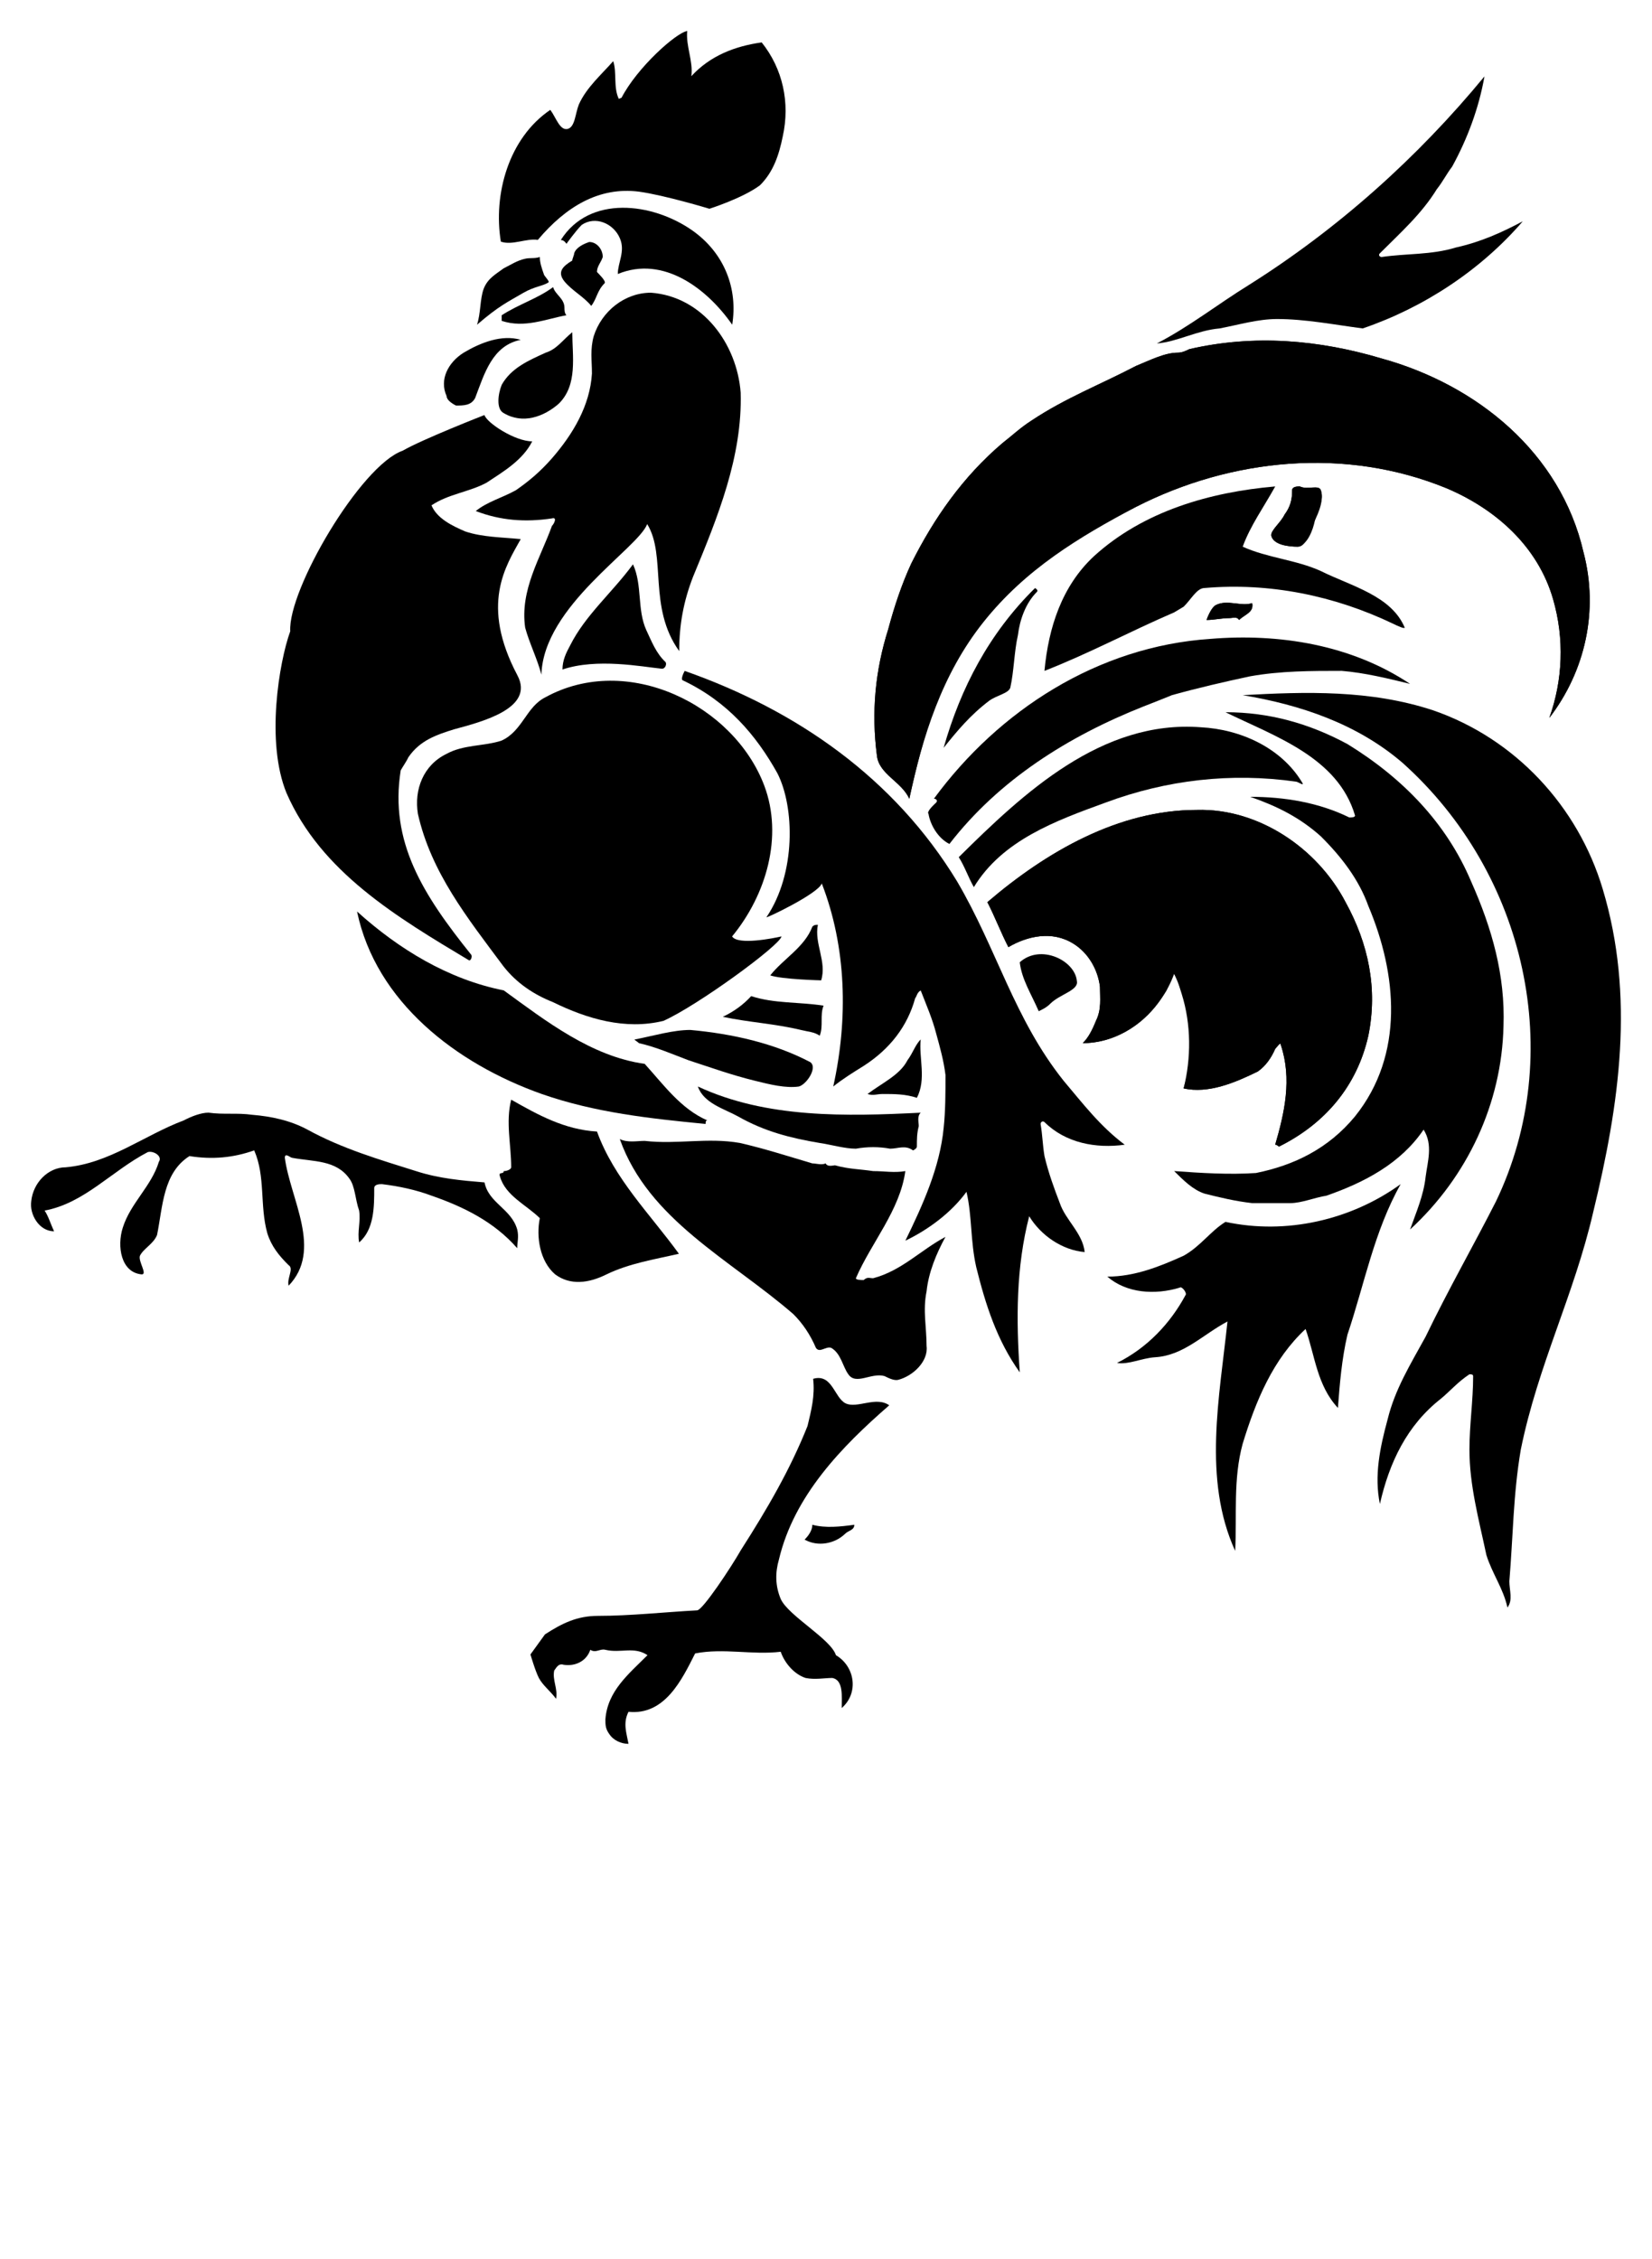 <?xml version="1.0" encoding="UTF-8"?>
<svg xmlns="http://www.w3.org/2000/svg" xmlns:xlink="http://www.w3.org/1999/xlink" width="426.256pt" height="582.928pt" viewBox="0 0 426.256 582.928" version="1.1">
<g id="surface1">
<path style=" stroke:none;fill-rule:nonzero" d="M 103.902 116.305 C 109.078 113.32 124.992 107.105 124.992 107.105 C 125.672 109.191 132.918 113.895 137.328 113.895 C 134.871 118.754 129.977 121.633 125.543 124.566 C 121.07 126.977 115.703 127.465 111.336 130.406 C 112.719 133.77 116.637 135.688 120.086 137.16 C 124.52 138.633 129.438 138.633 134.359 139.121 C 130.527 146.039 123.816 155.969 133.512 174.289 C 137.992 182.742 124.52 186.215 117.176 188.199 C 112.719 189.586 108.336 191.031 105.352 195.449 C 104.926 196.426 103.902 197.871 103.391 198.793 C 100.469 217.281 109.145 230.871 121.582 246.375 C 121.879 246.734 121.582 247.848 121.07 247.848 C 102.43 236.68 82.816 225.031 73.926 204.648 C 68.535 191.527 72.008 170.863 74.887 162.91 C 74.254 152.238 93.023 120.121 103.902 116.305 Z M 103.902 116.305 "/>
<path style=" stroke:none;fill-rule:nonzero" d="M 142.422 118.266 C 147.879 111.984 152.223 104.656 152.734 96.406 C 152.734 93.047 152.23 90.145 153.207 86.719 C 155.215 80.414 161.094 75.535 167.977 75.535 C 181.246 76.535 190.152 88.68 191.109 101.312 C 191.582 117.785 185.23 133.352 178.816 148.855 C 176.367 155.184 175.254 161.207 175.254 168.016 C 167.117 156.719 172.039 143.406 166.992 135.246 C 164.582 141.574 140.23 156.359 139.695 174.105 C 138.695 170.16 136.543 165.855 135.504 161.961 C 134.117 152.246 139.438 144 142.422 135.695 C 142.934 135.246 143.871 133.352 142.422 133.777 C 135.504 134.816 129.152 134.328 122.758 131.879 C 125.742 129.449 129.641 128.449 133.133 126.488 C 136.543 124.121 139.438 121.672 142.422 118.266 Z M 142.422 118.266 "/>
<path style=" stroke:none;fill-rule:nonzero" d="M 160.383 25.207 C 164.383 17.48 174.398 8.465 177.32 8 C 176.934 11.895 178.895 15.777 178.383 19.656 C 178.383 20.129 177.91 20.129 178.383 19.656 C 183.277 14.352 189.672 11.902 196.535 10.945 C 201.969 17.734 203.902 26.488 201.969 35.207 C 200.984 40.062 199.52 44.406 196.086 47.816 C 191.613 51.16 183.047 53.871 183.047 53.871 C 183.047 53.871 171.527 50.375 164.855 49.457 C 154.68 48.16 146.102 53.207 138.773 61.902 C 137.621 63.238 138.773 61.902 138.773 61.902 C 135.855 61.434 132.176 63.398 129.23 62.352 C 127.23 50.246 131.191 35.656 141.992 28.352 C 143.461 30.312 144.438 33.742 146.461 33.273 C 148.398 32.762 148.398 29.375 149.367 26.945 C 151.32 22.574 155.215 19.215 158.223 15.785 C 159.207 18.656 158.223 22.574 159.672 25.52 "/>
<path style=" stroke:none;fill-rule:nonzero" d="M 159.934 61.473 C 158.293 57.617 153.582 55.656 150.094 58.039 C 148.621 59.488 146.152 62.922 146.152 62.922 C 146.152 62.922 145.641 61.938 144.703 61.938 C 152.055 50.281 168.312 52.223 178.664 59.488 C 186.977 65.367 190.422 74.566 188.926 83.793 C 182.52 74.566 171.207 65.832 159.406 70.711 C 159.398 67.777 161.406 64.855 159.934 61.473 Z M 159.934 61.473 "/>
<path style=" stroke:none;fill-rule:nonzero" d="M 140.781 91.016 C 143.703 90.105 145.215 87.695 147.664 85.734 C 147.664 92 149.109 99.305 144.191 104.16 C 140.32 107.566 134.879 109.527 129.984 106.609 C 128 105.633 128.469 101.711 129.453 99.305 C 131.895 94.961 136.352 93.039 140.781 91.016 "/>
<path style=" stroke:none;fill-rule:nonzero" d="M 154.031 70.184 C 154.535 70.719 156.504 72.617 155.992 73.105 C 154.031 75.062 154.031 77.023 152.559 78.938 C 150.598 76.527 147.656 75.062 145.629 72.609 C 143.695 70.176 145.207 68.711 147.656 67.238 C 147.656 66.793 148.152 65.832 148.152 65.367 C 148.621 63.855 150.605 62.922 152.047 62.449 C 154.031 62.449 155.527 64.383 155.527 66.32 C 155.055 67.777 154.031 68.711 154.031 70.184 "/>
<path style=" stroke:none;fill-rule:nonzero" d="M 145.641 79.406 C 145.641 79.855 145.641 80.855 146.152 81.352 C 140.781 82.328 135.367 84.754 129.445 82.801 L 129.445 81.352 C 133.902 78.48 138.773 77.023 142.719 74.09 C 143.23 76.016 145.641 77.023 145.641 79.406 Z M 145.641 79.406 "/>
<path style=" stroke:none;fill-rule:nonzero" d="M 123.078 83.801 C 124.062 80.855 123.824 77.215 124.781 74.574 C 125.824 71.809 128 70.719 129.977 69.23 C 131.895 68.273 133.43 67.246 135.367 66.801 C 136.789 66.441 137.816 66.801 139.285 66.328 C 139.285 67.777 139.781 69.223 140.312 70.719 C 140.312 71.145 141.91 72.617 141.527 72.871 C 140.055 73.855 138.055 73.855 135.094 75.535 C 130.895 78 128.766 78.895 123.078 83.801 "/>
<path style=" stroke:none;fill-rule:nonzero" d="M 119.629 91.016 C 123.957 88.441 129.453 86.246 134.367 87.695 C 127.023 89.168 125 96.406 122.605 102.695 C 121.59 104.656 119.621 104.656 117.664 104.656 C 116.637 104.16 115.238 103.207 115.238 102.223 C 113.277 97.895 115.711 93.473 119.629 91.016 Z M 119.629 91.016 "/>
<path style=" stroke:none;fill-rule:nonzero" d="M 253.793 160.488 C 243.008 174.016 238.062 190.078 234.625 206.121 C 232.664 201.711 226.781 199.809 226.27 194.977 C 224.824 183.793 225.801 173.121 229.191 162.375 C 230.742 156.559 232.664 150.77 235.137 145.414 C 240.977 133.762 248.383 123.09 258.672 114.336 C 261.168 112.414 263.129 110.48 266.137 108.543 C 274.934 102.688 283.816 99.297 293.102 94.441 C 296.559 93.039 300.496 91.008 303.902 91.008 C 304.934 91.008 305.902 90.586 306.887 90.098 C 323.59 86.238 340.312 87.688 356.48 92.504 C 381.078 99.305 402.68 116.809 408.594 142.543 C 412.527 157.559 409.078 173.121 399.77 185.258 C 403.238 175.543 403.703 164.871 400.742 154.641 C 396.848 141.07 386.023 131.398 373.223 125.984 C 347.191 115.312 317.688 118.246 293.102 130.816 C 278.352 138.633 264.617 146.91 253.793 160.488 Z M 253.793 160.488 "/>
<path style=" stroke:none;fill-rule:nonzero" d="M 248.375 167.727 C 240.773 180.047 237.551 192.977 234.613 206.121 C 232.656 201.711 226.773 199.809 226.262 194.977 C 224.816 183.793 225.793 173.121 229.184 162.375 C 230.734 156.559 232.656 150.77 235.129 145.414 C 240.969 133.762 248.375 123.09 258.664 114.336 C 261.16 112.414 263.121 110.48 266.129 108.543 C 274.926 102.688 283.809 99.297 293.094 94.441 C 296.551 93.039 300.488 91.008 303.895 91.008 C 304.926 91.008 305.895 90.586 306.879 90.098 C 323.582 86.238 340.305 87.688 356.473 92.504 C 381.07 99.305 402.672 116.809 408.582 142.543 C 412.52 157.559 409.07 173.121 399.762 185.258 C 403.23 175.543 403.695 164.871 400.734 154.641 C 396.84 141.07 386.016 131.398 373.215 125.984 C 347.184 115.312 317.68 118.246 293.094 130.816 C 275.414 139.633 259.207 150.305 248.375 167.727 Z M 248.375 167.727 "/>
<path style=" stroke:none;fill-rule:nonzero" d="M 322.152 73.594 C 345.223 59.09 365.848 40.594 383.031 19.711 C 381.559 27.977 378.641 35.777 374.703 42.977 C 373.207 44.938 372.23 46.961 370.734 48.816 C 366.824 55.184 361.406 60 356.047 65.367 C 355.535 65.84 356.047 66.328 356.473 66.328 C 362.879 65.367 369.254 65.84 375.703 63.855 C 382.047 62.449 387.488 60 392.918 57.105 C 382.047 69.734 367.312 79.406 351.609 84.754 C 344.23 83.793 336.871 82.328 329.496 82.328 C 324.559 82.328 319.695 83.801 314.688 84.754 C 308.809 85.266 303.879 88.184 298.496 88.633 C 306.879 84.289 314.254 78.473 322.152 73.594 "/>
<path style=" stroke:none;fill-rule:nonzero" d="M 302.961 158.031 C 291.648 162.902 280.848 168.703 269.496 173.121 C 270.535 161.953 273.977 151.258 282.254 143.543 C 295.062 131.871 312.289 126.977 329.039 125.527 C 326.105 130.832 322.598 135.688 320.648 141.078 C 327.078 144 334.406 144.441 340.801 147.359 C 348.633 151.258 358.969 153.688 362.449 161.953 C 362.449 162.375 360.48 161.465 359.48 160.969 C 344.246 153.68 327.527 150.297 310.809 151.742 C 308.824 151.742 307.375 154.641 305.414 156.559 "/>
<path style=" stroke:none;fill-rule:nonzero" d="M 338.305 136.199 C 337.32 138.137 336.879 141.078 334.91 141.078 C 332.422 141.078 328.48 140.609 327.992 138.137 C 327.992 136.727 330.496 134.809 331.449 132.793 C 332.918 130.832 333.406 128.961 333.406 126.488 C 333.406 125.527 334.91 125.527 335.383 125.527 C 337.32 126.488 340.305 125.016 340.801 126.488 C 341.77 129.449 339.832 133.258 338.305 136.199 Z M 338.305 136.199 "/>
<path style=" stroke:none;fill-rule:nonzero" d="M 339.289 134.238 C 338.777 136.84 337.32 140.609 334.91 141.078 C 332.422 141.078 328.48 140.609 327.992 138.137 C 327.992 136.727 330.496 134.809 331.449 132.793 C 332.918 130.832 333.406 128.961 333.406 126.488 C 333.406 125.527 334.91 125.527 335.383 125.527 C 337.32 126.488 340.305 125.016 340.801 126.488 C 341.77 128.961 339.832 131.871 339.289 134.238 Z M 339.289 134.238 "/>
<path style=" stroke:none;fill-rule:nonzero" d="M 317.191 159.504 C 315.23 159.504 313.273 159.992 311.32 159.992 C 311.809 158.566 312.793 156.559 313.766 156.121 C 316.727 154.648 320.137 156.566 323.094 155.648 C 323.59 158.031 321.16 158.566 319.711 159.992 C 319.191 159.031 318.129 159.504 317.191 159.504 Z M 317.191 159.504 "/>
<path style=" stroke:none;fill-rule:nonzero" d="M 317.191 159.504 C 315.23 159.504 313.273 159.992 311.32 159.992 C 311.809 158.566 312.793 156.559 313.766 156.121 C 316.727 154.648 320.137 156.566 323.094 155.648 C 323.59 158.031 321.16 158.566 319.711 159.992 C 319.191 159.031 318.129 159.504 317.191 159.504 Z M 317.191 159.504 "/>
<path style=" stroke:none;fill-rule:nonzero" d="M 166.773 162.633 C 168.184 165.594 169.223 168.473 171.719 170.855 C 172.102 171.305 171.68 172.688 170.68 172.559 C 165.605 172.047 154 169.77 145.133 172.77 C 145.133 170.383 146.07 168.465 147.137 166.504 C 151.031 158.742 157.957 152.93 163.328 145.625 C 165.789 151 164.344 157.312 166.773 162.633 Z M 166.773 162.633 "/>
<path style=" stroke:none;fill-rule:nonzero" d="M 201.648 241.648 C 201.262 243.969 179.918 259.543 171.184 263.441 C 161.359 265.848 151.496 262.938 142.68 258.609 C 137.719 256.648 133.312 253.703 129.918 249.383 C 120.527 236.777 111.238 225.121 107.832 210.039 C 106.805 203.754 109.238 197.434 115.199 194.551 C 119.559 192.121 124.949 192.594 129.406 191.121 C 134.816 188.664 135.773 182.406 140.695 179.953 C 161.855 168.297 189.375 181.91 197.215 202.77 C 202.109 215.848 197.727 230.938 188.902 241.648 C 190.352 243.992 199.703 242.098 201.648 241.648 "/>
<path style=" stroke:none;fill-rule:nonzero" d="M 222.84 275.07 C 219.84 276.922 217.445 278.441 215 280.375 C 218.879 262.863 218.406 244.414 212.039 227.977 C 211.168 230.594 197.512 237.098 197.766 236.688 C 205.43 225.352 205.031 208.223 200.574 199.52 C 195.117 189.742 187.75 181.031 176.145 175.551 C 175.695 175.32 176.145 174.105 176.656 173.129 C 205.605 183.305 230.742 200.777 246.961 227.465 C 257.238 244.969 261.656 262.863 274.449 278.91 C 279.383 284.742 283.816 290.609 290.207 295.398 C 282.793 296.434 274.934 294.961 269.504 289.566 C 269.008 289.145 268.496 289.566 268.496 290.062 C 269.008 293.031 269.008 295.398 269.504 298.352 C 270.543 302.719 271.977 306.617 273.465 310.496 C 274.934 314.84 279.383 318.273 279.871 323.105 C 273.984 322.602 268.496 318.719 265.559 313.863 C 262.168 326.969 262.168 340.535 263.129 354.145 C 257.246 345.93 254.297 336.695 251.887 326.969 C 250.352 320.168 250.855 313.863 249.375 307.559 C 245.48 312.902 239.59 317.297 233.605 320.168 C 238.078 310.992 242.512 301.258 243.488 291.047 C 243.961 286.656 243.961 281.848 243.961 277.434 C 243.488 273.617 242.512 270.191 241.574 266.777 C 240.574 262.879 239.078 259.512 237.566 255.594 C 236.59 256.129 236.59 257.062 236.137 257.594 C 234.152 264.801 229.68 270.664 222.84 275.07 Z M 222.84 275.07 "/>
<path style=" stroke:none;fill-rule:nonzero" d="M 299.016 258.52 C 294.609 264.801 287.23 269.191 279.375 269.191 C 280.848 267.742 281.832 265.785 282.785 263.414 C 284.254 260.457 283.809 257.586 283.809 254.641 C 283.281 250.258 280.848 245.887 276.887 243.48 C 271.449 240.113 265.094 241.543 260.184 244.414 C 258.223 240.602 256.75 236.68 254.766 232.809 C 270.039 219.727 288.664 209.008 308.816 209.008 C 324.566 208.559 339.832 218.719 347.184 232.809 C 353.062 243.48 355.535 255.09 353.062 267.258 C 350.129 280.375 341.77 290.055 329.984 295.895 C 329.984 295.895 329.496 295.391 329.031 295.391 C 331.441 287.137 333.398 278.441 330.488 269.68 C 330.488 268.695 329.504 270.176 329.031 270.664 C 327.984 273.07 326.559 275.07 324.559 276.496 C 318.703 279.367 311.793 282.312 305.398 280.863 C 308.398 271.129 307.359 260.457 302.945 251.273 C 301.945 252.742 301.473 254.207 300.992 255.574 "/>
<path style=" stroke:none;fill-rule:nonzero" d="M 304.926 256.559 C 304.305 254.688 303.895 252.742 302.961 251.281 C 299.504 260.945 290.199 269.191 279.383 269.191 C 280.855 267.742 281.84 265.785 282.793 263.414 C 284.262 260.457 283.816 257.586 283.816 254.641 C 283.289 250.258 280.855 245.887 276.895 243.48 C 271.457 240.113 265.102 241.543 260.191 244.414 C 258.23 240.602 256.758 236.68 254.773 232.809 C 270.047 219.727 288.672 209.008 308.824 209.008 C 324.574 208.559 339.84 218.719 347.191 232.809 C 353.07 243.48 355.543 255.09 353.07 267.258 C 350.137 280.375 341.777 290.055 329.992 295.895 C 329.992 295.895 329.504 295.391 329.039 295.391 C 331.449 287.137 333.406 278.441 330.496 269.68 C 330.496 268.695 329.512 270.176 329.039 270.664 C 327.992 273.07 326.566 275.07 324.566 276.496 C 318.711 279.367 311.801 282.312 305.406 280.863 C 307.367 273.062 307.367 264.352 304.926 256.559 Z M 304.926 256.559 "/>
<path style=" stroke:none;fill-rule:nonzero" d="M 324.062 302.703 C 333.895 300.719 342.75 296.426 349.625 288.09 C 362.441 272.129 360.465 251.273 353.062 233.785 C 350.625 226.992 346.207 221.199 340.793 215.809 C 335.375 210.953 329.504 208.031 322.598 205.625 C 331.441 205.625 340.305 207.098 348.16 210.953 C 348.633 210.953 349.633 210.953 349.633 210.457 C 345.223 195.441 329.039 190.07 316.207 183.793 C 327.52 183.793 337.848 186.711 347.68 192.016 C 361.93 200.77 373.215 212.398 379.582 227.465 C 385 239.633 388.406 251.703 387.938 264.801 C 387.488 284.742 378.648 303.664 363.84 317.273 C 365.375 312.879 367.32 308.559 367.848 303.664 C 368.336 299.809 369.801 295.391 367.32 291.512 C 361.414 300.23 352.086 305.129 342.238 308.559 C 339.289 309.008 335.848 310.473 332.91 310.473 L 323.086 310.473 C 318.703 309.977 314.695 309 310.801 308.023 C 307.816 307.039 305.406 304.633 302.961 302.199 C 309.801 302.703 317.191 303.168 324.062 302.703 "/>
<path style=" stroke:none;fill-rule:nonzero" d="M 371.77 360.961 C 363.031 367.801 358.473 377.406 356.047 388.105 C 354.543 380.84 356.047 373.602 358.047 366.246 C 359.938 358.535 363.84 352.215 367.848 344.93 C 373.703 332.762 380.113 321.602 386.016 309.992 C 404.168 272.137 393.871 225.527 361.918 196.879 C 350.121 186.719 335.375 181.84 320.641 179.391 C 336.871 178.496 353.609 177.961 369.801 183.312 C 390.918 190.602 407.152 208.039 413.543 229.434 C 421.848 257.055 417.91 284.754 411.062 312.895 C 406.129 334.238 396.84 352.223 392.406 374.055 C 390.426 385.688 390.426 396.344 389.449 408.055 C 389.449 410.449 390.426 412.887 388.953 414.832 C 387.93 410 384.992 406.031 383.52 401.266 C 381.559 392.023 379.152 383.289 379.152 374.062 C 379.152 367.785 380.105 361.441 380.105 355.129 C 380.105 354.641 379.574 354.641 379.152 354.641 C 376.191 356.574 374.152 359 371.77 360.961 Z M 371.77 360.961 "/>
<path style=" stroke:none;fill-rule:nonzero" d="M 335.848 169.176 L 335.375 168.703 L 334.902 169.176 Z M 335.848 169.176 "/>
<path style=" stroke:none;fill-rule:nonzero" d="M 295.055 182.305 C 275.648 189.992 257.727 201.266 244.969 217.793 C 242.008 216.297 240.047 212.871 239.574 210.016 C 239.07 209.52 240.559 208.031 241.559 207.098 C 242.008 206.602 241.559 206.113 240.969 206.113 C 257.727 183.297 283.27 166.809 312.281 164.871 C 329.984 163.398 348.625 166.344 363.832 176.48 C 358.039 175.055 352.07 173.609 346.199 173.121 C 338.297 173.121 330.48 173.121 322.59 174.52 C 315.719 175.992 309.328 177.465 302.422 179.375 C 300.016 180.359 297.551 181.336 295.055 182.305 Z M 295.055 182.305 "/>
<path style=" stroke:none;fill-rule:nonzero" d="M 255.238 180.832 C 250.344 184.535 246.961 188.633 243.48 192.977 C 247.895 177.473 255.238 163.406 267.062 151.754 C 267.062 151.754 268.016 152.238 267.551 152.734 C 264.617 155.656 263.121 160 262.656 163.855 C 261.656 168.266 261.656 173.129 260.68 177.473 C 260.184 178.961 257.238 179.383 255.238 180.832 Z M 255.238 180.832 "/>
<path style=" stroke:none;fill-rule:nonzero" d="M 285.305 207.098 C 272.391 211.801 258.672 216.785 251.277 228.93 C 249.871 226.48 248.895 223.559 247.383 221.199 C 264.086 204.648 284.254 185.727 309.809 187.672 C 320.137 188.199 330.496 192.977 335.855 201.711 C 336.887 203.207 334.918 201.711 334.406 201.711 C 317.672 199.32 301 201.258 285.305 207.098 Z M 285.305 207.098 "/>
<path style=" stroke:none;fill-rule:nonzero" d="M 271.023 258.992 C 270.039 259.992 269 260.465 268.016 260.953 C 266.129 256.566 263.625 252.754 263.121 248.32 C 268.488 243.488 277.414 247.848 277.863 253.191 C 278.352 255.574 273.457 256.559 271.023 258.992 Z M 271.023 258.992 "/>
<path style=" stroke:none;fill-rule:nonzero" d="M 231.703 356.09 C 230.633 356.32 229.184 355.574 228.223 355.105 C 224.816 354.129 220.832 357.559 218.871 354.617 C 217.438 352.656 217 349.266 214.465 347.816 C 213.039 347.344 211.504 349.266 210.52 347.816 C 209.07 344.426 207.109 341.512 204.688 339.105 C 188.43 325.016 167.328 314.816 159.926 293.945 C 161.926 294.945 164.383 294.414 166.344 294.414 C 174.734 295.383 182.512 293.48 190.902 294.945 C 197.297 296.414 203.191 298.328 209.605 300.223 C 210.52 300.223 212.031 300.711 213.039 300.223 C 213.527 301.223 215 300.711 215.445 300.711 C 218.879 301.695 221.855 301.695 225.289 302.207 C 228.23 302.207 230.742 302.703 233.598 302.207 C 232.191 312.391 224.824 320.617 220.84 329.855 C 220.84 330.328 222.328 330.328 222.84 330.328 C 223.84 329.441 224.312 329.855 225.289 329.855 C 232.656 327.922 237.559 322.574 243.953 319.184 C 241.566 323.551 239.582 328.383 239.078 333.246 C 238.07 338.145 239.078 342.473 239.078 347.352 C 239.582 351.273 235.598 355.105 231.703 356.09 Z M 231.703 356.09 "/>
<path style=" stroke:none;fill-rule:nonzero" d="M 211.504 294.953 C 204.023 293.688 197.297 292.008 190.414 288.09 C 186.969 286.168 181.574 284.742 180.062 280.375 C 197.766 288.648 218.406 288.09 237.559 287.137 C 236.582 288.098 237.062 289.559 237.062 290.609 C 236.574 292.504 236.574 293.961 236.574 295.895 C 236.574 296.426 235.59 296.871 235.59 296.871 C 233.59 295.391 231.703 296.426 229.672 296.426 C 226.773 295.895 223.832 295.895 220.832 296.426 C 217.984 296.426 214.473 295.391 211.504 294.953 Z M 211.504 294.953 "/>
<path style=" stroke:none;fill-rule:nonzero" d="M 139.781 282.312 C 117.672 274.473 96.984 258.52 92.125 235.215 C 102.926 244.969 115.711 252.742 129.977 255.574 C 140.773 263.414 152.559 272.617 166.344 274.535 C 171.199 279.879 175.672 286.168 182.512 289.129 C 182.062 289.129 182.062 289.551 182.062 290.047 C 167.801 288.648 153.582 287.137 139.781 282.312 Z M 139.781 282.312 "/>
<path style=" stroke:none;fill-rule:nonzero" d="M 194.809 278.902 C 188.582 277.367 183.512 275.512 177.641 273.602 C 173.719 272.129 169.27 270.168 164.855 269.191 C 164.383 268.695 163.359 268.23 163.871 268.23 C 168.773 267.258 173.711 265.785 178.125 265.785 C 188.926 266.77 199.75 269.191 209.078 274.098 C 211.039 275.52 208.078 279.887 206.117 280.383 C 202.727 280.863 198.742 279.879 194.809 278.902 Z M 194.809 278.902 "/>
<path style=" stroke:none;fill-rule:nonzero" d="M 206.648 265.785 C 199.824 264.145 193.352 263.848 186.496 262.398 C 189.582 260.93 191.902 259.145 193.824 257.055 C 199.742 259 206.109 258.527 212.504 259.512 C 211.504 261.938 212.504 264.816 211.504 267.266 C 210.055 266.273 208.59 266.273 206.648 265.785 Z M 206.648 265.785 "/>
<path style=" stroke:none;fill-rule:nonzero" d="M 198.742 251.703 C 202.199 247.359 207.605 244.414 209.605 239.137 C 210.055 238.648 210.52 238.648 211.031 238.648 C 210.047 243.48 213.391 248.168 211.879 252.984 C 211.887 252.984 201.727 252.742 198.742 251.703 Z M 198.742 251.703 "/>
<path style=" stroke:none;fill-rule:nonzero" d="M 156.504 328.855 C 151.949 331.137 147.168 331.777 143.23 328.855 C 139.285 325.449 138.312 319.184 139.285 314.352 C 135.855 310.969 130.43 308.559 129.023 303.664 C 128.469 302.207 129.984 303.168 129.984 302.207 C 130.918 302.207 131.902 301.703 131.902 301.23 C 131.902 295.391 130.43 289.559 131.902 283.777 C 138.781 287.68 145.641 291.512 154.039 292 C 158.422 304.145 167.801 313.367 175.176 323.543 C 168.773 325.023 162.406 326.008 156.504 328.855 Z M 156.504 328.855 "/>
<path style=" stroke:none;fill-rule:nonzero" d="M 68.973 318.246 C 66.973 311.07 68.551 303.664 65.59 296.863 C 60.184 298.777 54.766 299.273 48.887 298.336 C 42.008 302.703 42.008 311.441 40.52 318.703 C 39.535 321.09 37.086 322.113 36.109 324.047 C 35.598 325.457 38.109 328.863 36.574 328.863 C 31.191 328.391 30.141 321.602 31.68 316.809 C 33.664 310.48 39.078 306.113 40.992 299.809 C 42.016 298.336 39.535 296.871 38.117 297.312 C 28.742 302.207 21.812 310.48 11.512 312.398 C 12.496 313.848 13.047 315.832 13.957 317.742 C 10.086 317.742 7.566 313.375 8.062 309.984 C 8.551 305.137 12.496 301.23 16.941 301.23 C 28.23 300.23 37.094 293.016 47.406 289.129 C 49.391 288.09 51.879 287.129 53.797 287.129 C 57.695 287.68 61.168 287.129 65.07 287.68 C 70.031 288.09 74.91 289.129 79.344 291.512 C 88.246 296.414 98.008 299.273 107.336 302.207 C 113.301 304.145 119.16 304.641 125.016 305.129 C 126.078 310.473 131.918 311.902 133.453 317.273 C 133.926 319.184 133.453 320.617 133.453 322.105 C 127.512 315.305 119.648 311.434 111.367 308.559 C 107.344 307.047 102.949 306.105 98.543 305.574 C 98.008 305.574 96.559 305.574 96.559 306.602 C 96.559 311.434 96.559 317.273 92.664 320.617 C 92.152 317.742 93.109 315.312 92.664 312.398 C 91.637 309.504 91.637 306.113 90.152 304.152 C 86.719 299.281 80.887 299.809 75.406 298.785 C 74.918 298.785 73.496 297.312 73.496 298.785 C 74.918 309.504 83.32 322.586 74.469 331.785 C 73.965 329.863 75.902 327.367 74.469 326.48 C 71.992 324.047 70.016 321.594 68.973 318.246 Z M 68.973 318.246 "/>
<path style=" stroke:none;fill-rule:nonzero" d="M 201.453 412.641 C 200.008 409.207 200.008 405.824 200.984 402.441 C 204.879 385.953 217.191 373.297 229.445 362.648 C 226.039 360.215 221.137 363.586 218.176 362.137 C 215.254 360.688 214.742 354.383 209.809 355.809 C 210.32 360.223 209.297 364.055 208.359 367.992 C 203.902 379.16 198.023 389.297 191.168 400.008 C 188.695 404.375 181.285 415.559 179.879 415.559 C 171.527 416.008 162.621 416.984 154.312 416.984 C 148.855 416.984 145 418.93 140.613 421.762 L 136.871 426.938 C 136.871 426.938 138.062 431.09 139.039 433.008 C 140.062 434.945 142 436.375 143.473 438.375 C 144.008 435.902 142.473 433.504 143 431.09 C 143.473 430.543 144 429.137 145.43 429.602 C 148.414 430.07 151.328 428.68 152.312 425.742 C 153.781 426.68 154.84 425.359 156.207 425.742 C 160.191 426.68 163.598 424.785 167.07 427.129 C 162.176 432.023 156.758 436.375 156.207 443.68 C 156.207 445.129 156.207 446.129 157.27 447.574 C 158.23 449.023 160.191 450.008 162.168 450.008 C 161.641 447.137 160.695 444.656 162.168 441.742 C 171.52 442.695 175.926 433.504 179.359 426.68 C 186.688 425.23 194.078 427.129 201.445 426.246 C 202.43 429.129 204.879 432.023 207.855 433.008 C 210.312 433.504 212.734 433.008 214.734 433.008 C 217.672 433.504 217.184 437.801 217.184 440.762 C 221.613 436.93 220.656 430.07 215.688 427.129 C 214.383 422.953 203.43 416.984 201.453 412.641 Z M 201.453 412.641 "/>
<path style=" stroke:none;fill-rule:nonzero" d="M 217.984 395.871 C 215.406 398.352 211.039 399.238 207.605 397.305 C 208.59 396.328 209.605 394.922 209.605 393.473 C 213.039 394.406 217 393.945 220.43 393.473 C 220.43 394.922 218.879 394.922 217.984 395.871 Z M 217.984 395.871 "/>
<path style=" stroke:none;fill-rule:nonzero" d="M 298.016 350.246 C 294.559 350.48 291.176 352.207 288.215 351.719 C 296.031 347.824 301.953 341.52 305.887 334.223 C 306.391 333.734 304.918 331.777 304.383 332.289 C 298.016 334.223 290.664 333.742 285.719 329.441 C 292.625 329.441 299.016 326.945 305.406 324.047 C 309.801 321.594 312.281 317.742 316.207 315.312 C 331.895 318.703 348.633 314.816 361.406 305.574 C 354.551 317.742 352.078 331.336 347.672 344.426 C 346.199 350.754 345.688 357.055 345.215 363.32 C 339.824 357.543 339.281 349.801 336.871 342.953 C 328.473 350.754 324.055 361.406 320.641 372.559 C 318.129 381.762 319.184 391.016 318.703 400.215 C 310.281 381.762 314.695 360.414 316.719 341.016 C 310.289 344.434 305.406 349.809 298.016 350.246 Z M 298.016 350.246 "/>
<path style=" stroke:none;fill-rule:nonzero" d="M 227.758 282.312 C 226.262 282.312 225.289 282.809 223.84 282.312 C 227.758 279.367 232.191 277.414 234.152 273.602 C 235.598 271.641 236.129 269.68 237.559 268.23 C 237.062 273.062 239.07 278.441 236.582 283.297 C 233.598 282.312 230.742 282.312 227.758 282.312 Z M 227.758 282.312 "/>
</g>
</svg>
